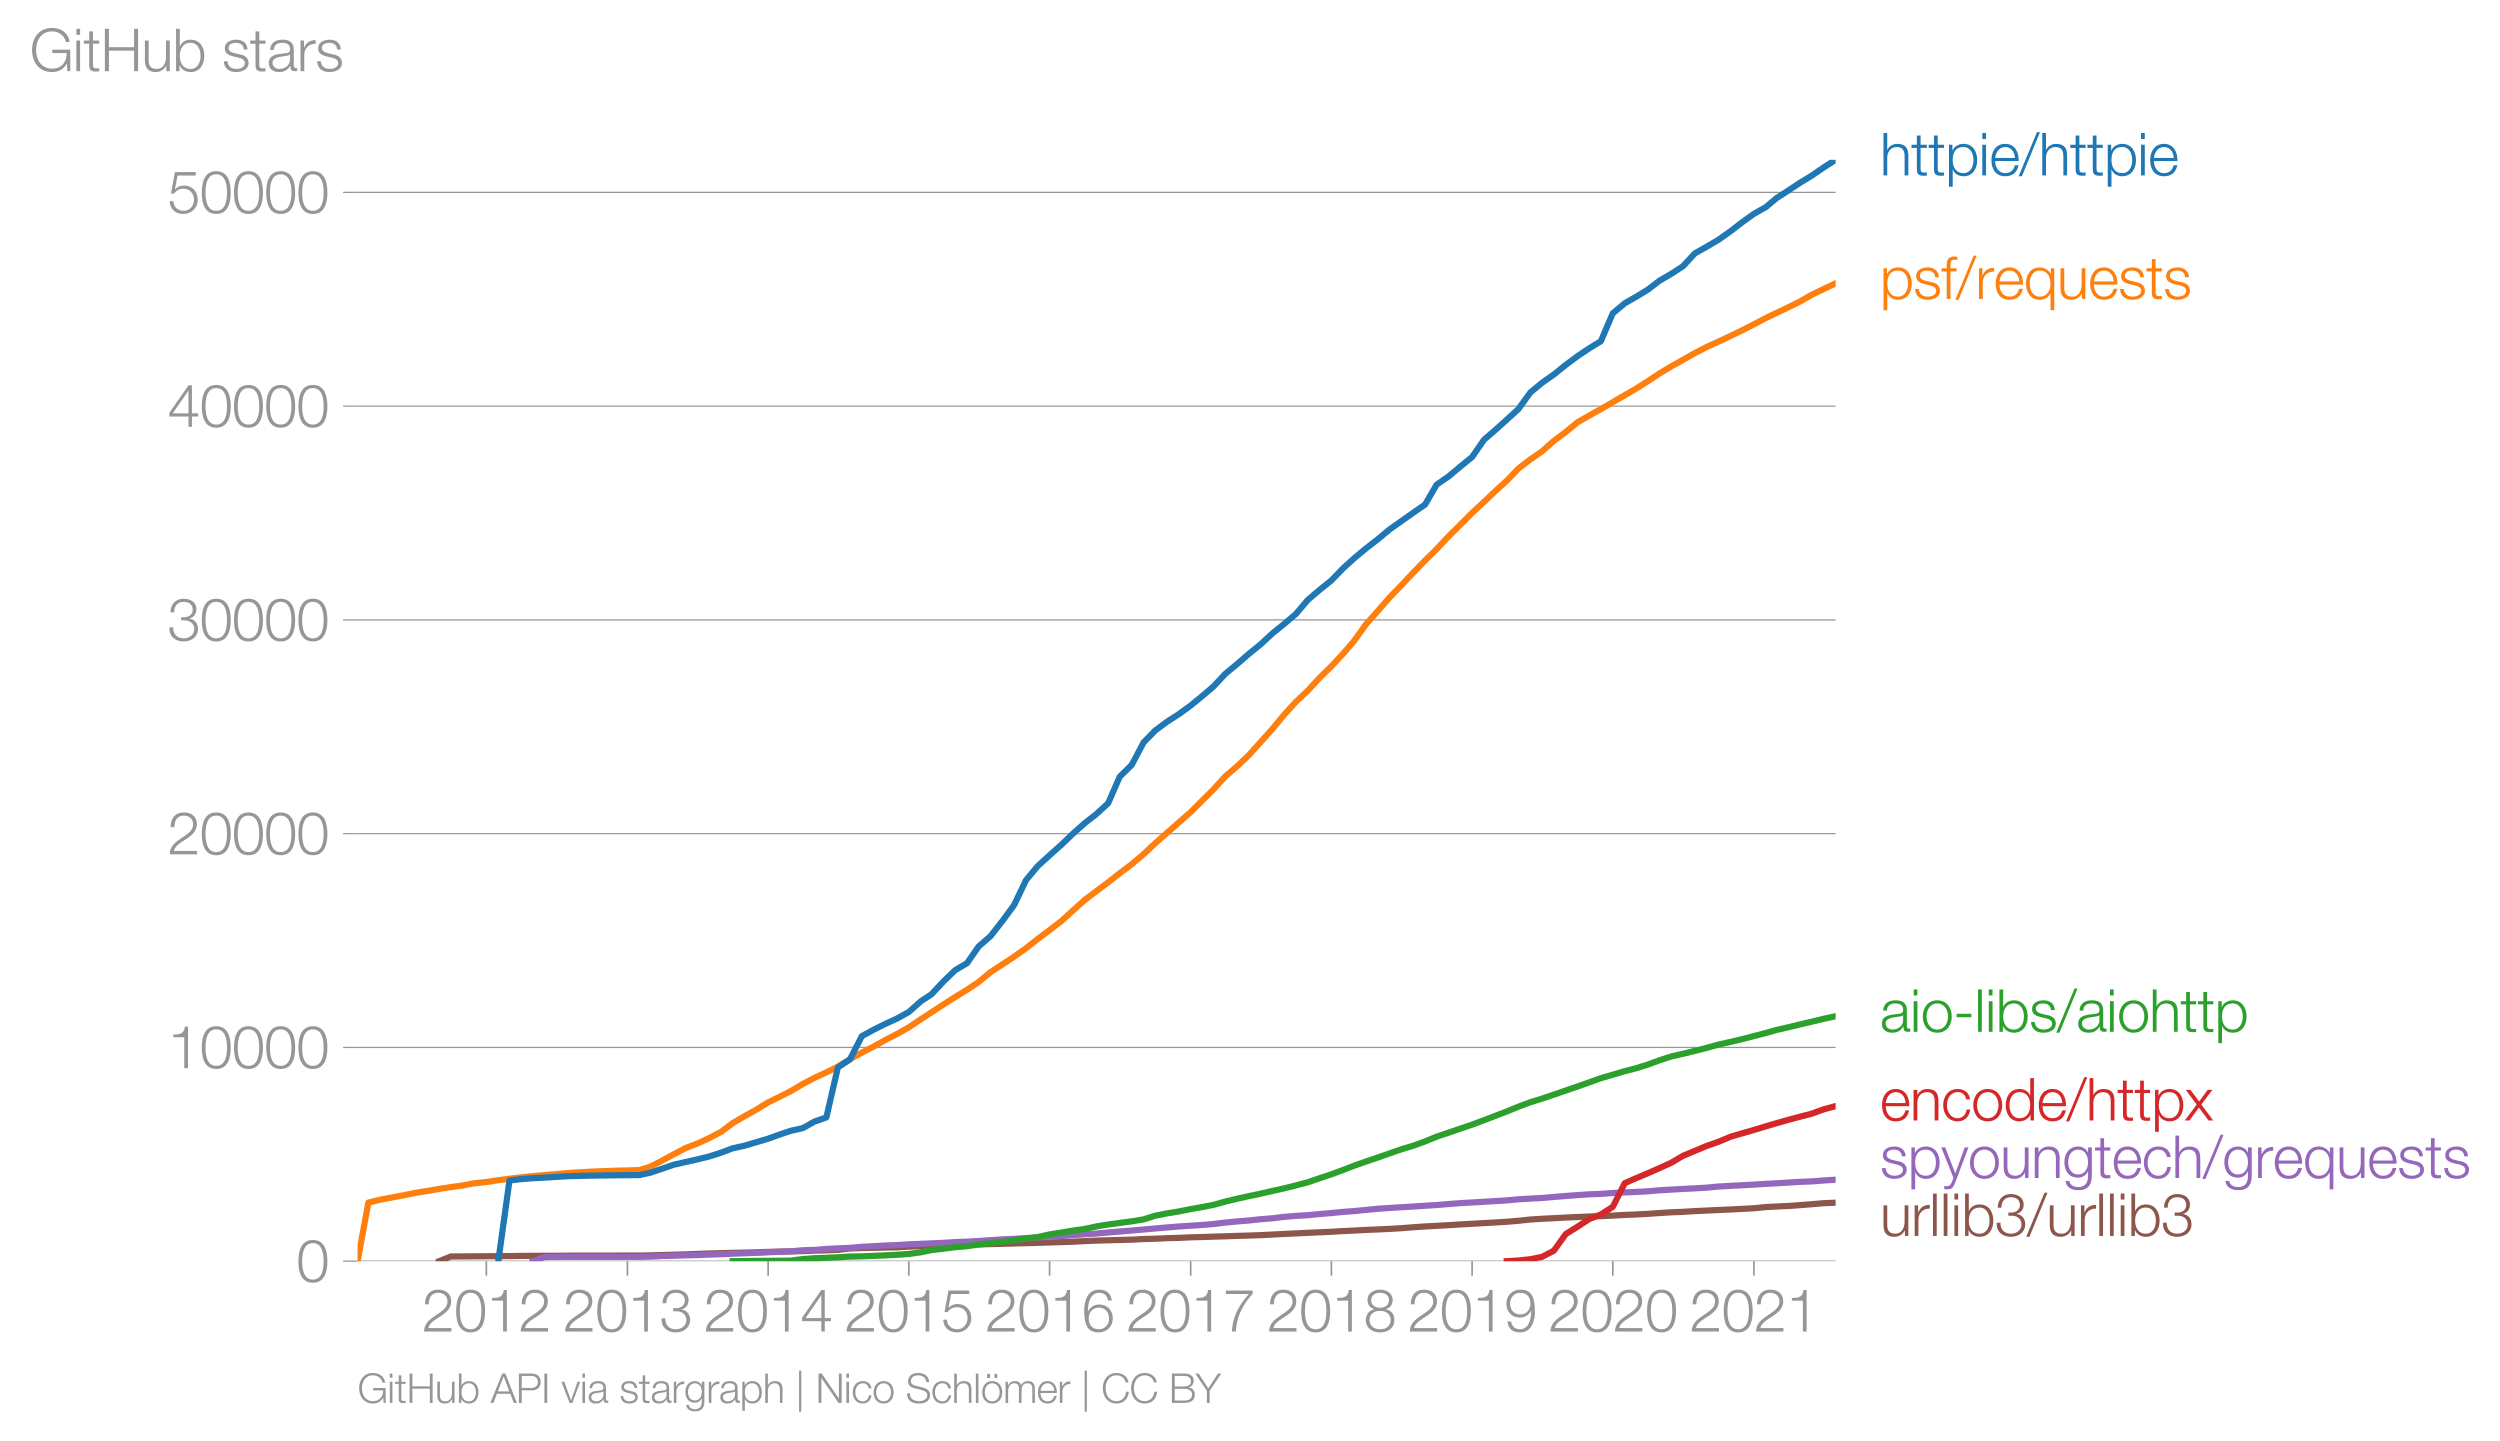 <svg height="464.326" viewBox="0 0 604.033 348.244" width="805.377" xmlns="http://www.w3.org/2000/svg" xmlns:xlink="http://www.w3.org/1999/xlink"><defs><style>*{stroke-linecap:butt;stroke-linejoin:round}</style></defs><g id="figure_1"><path d="M0 348.244h604.033V0H0z" style="fill:none" id="patch_1"/><g id="axes_1"><path d="M86.396 304.717h357.12V38.605H86.396z" style="fill:none" id="patch_2"/><g id="matplotlib.axis_1"><g id="xtick_1"><g id="line2d_1"><defs><path d="M0 0v3.5" id="m84d9444788" style="stroke:#969696;stroke-width:.4"/></defs><use style="fill:#969696;stroke:#969696;stroke-width:.4" x="117.507" xlink:href="#m84d9444788" y="304.717"/></g><g style="fill:#969696" transform="matrix(.14 0 0 -.14 101.94 321.714)" id="text_1"><defs><path d="M3181 371H691c109 602 909 999 1344 1293 583 378 1127 845 1127 1594 0 832-608 1260-1389 1260-973 0-1453-665-1434-1587h403c-12 659 276 1248 1012 1248 544 0 1004-333 1004-915 0-358-128-595-371-845C1626 1658 262 1331 230 0h2951v371z" id="HelveticaNeue-Light-32" transform="scale(.016)"/><path d="M1779 4179c1024 0 1159-1190 1159-1965 0-780-135-1971-1159-1971S621 1434 621 2214c0 775 134 1965 1158 1965zm0 339C474 4518 218 3258 218 2208 218 1165 474-96 1779-96c1306 0 1562 1261 1562 2310 0 1044-256 2304-1562 2304z" id="HelveticaNeue-Light-30" transform="scale(.016)"/><path d="M621 3328h1184V0h403v4480h-326c-122-826-557-838-1261-864v-288z" id="HelveticaNeue-Light-31" transform="scale(.016)"/></defs><use xlink:href="#HelveticaNeue-Light-32"/><use x="55.6" xlink:href="#HelveticaNeue-Light-30"/><use x="111.2" xlink:href="#HelveticaNeue-Light-31"/><use x="166.8" xlink:href="#HelveticaNeue-Light-32"/></g></g><g id="xtick_2"><use style="fill:#969696;stroke:#969696;stroke-width:.4" x="151.598" xlink:href="#m84d9444788" y="304.717" id="line2d_2"/><g style="fill:#969696" transform="matrix(.14 0 0 -.14 136.032 321.714)" id="text_2"><defs><path d="M211 1427C147 467 813-96 1741-96c825 0 1542 486 1542 1363 0 589-339 1011-921 1107v13c480 115 755 506 755 992 0 794-685 1139-1389 1139-870 0-1408-627-1414-1472h403c-13 666 345 1133 1017 1133 538 0 980-256 980-845 0-563-493-819-909-812h-339v-340h339c595 0 1075-313 1075-947 0-640-557-992-1146-992-723 0-1145 474-1120 1184H211z" id="HelveticaNeue-Light-33" transform="scale(.016)"/></defs><use xlink:href="#HelveticaNeue-Light-32"/><use x="55.6" xlink:href="#HelveticaNeue-Light-30"/><use x="111.2" xlink:href="#HelveticaNeue-Light-31"/><use x="166.8" xlink:href="#HelveticaNeue-Light-33"/></g></g><g id="xtick_3"><use style="fill:#969696;stroke:#969696;stroke-width:.4" x="185.596" xlink:href="#m84d9444788" y="304.717" id="line2d_3"/><g style="fill:#969696" transform="matrix(.14 0 0 -.14 170.03 321.714)" id="text_3"><defs><path d="M192 1114h2067V0h371v1114h672v339h-672v3027h-364L192 1504v-390zm365 339 1689 2438h13V1453H557z" id="HelveticaNeue-Light-34" transform="scale(.016)"/></defs><use xlink:href="#HelveticaNeue-Light-32"/><use x="55.6" xlink:href="#HelveticaNeue-Light-30"/><use x="111.2" xlink:href="#HelveticaNeue-Light-31"/><use x="166.8" xlink:href="#HelveticaNeue-Light-34"/></g></g><g id="xtick_4"><use style="fill:#969696;stroke:#969696;stroke-width:.4" x="219.594" xlink:href="#m84d9444788" y="304.717" id="line2d_4"/><g style="fill:#969696" transform="matrix(.14 0 0 -.14 204.028 321.714)" id="text_4"><defs><path d="M230 1280C250 429 870-96 1702-96c858 0 1556 640 1556 1517 0 902-583 1549-1504 1549-346 0-724-154-948-416l-12 12 288 1485h1958v371H800L365 2099h345c218 339 602 531 999 531 665 0 1145-505 1145-1164 0-653-428-1223-1120-1223-614 0-1081 416-1100 1037H230z" id="HelveticaNeue-Light-35" transform="scale(.016)"/></defs><use xlink:href="#HelveticaNeue-Light-32"/><use x="55.6" xlink:href="#HelveticaNeue-Light-30"/><use x="111.2" xlink:href="#HelveticaNeue-Light-31"/><use x="166.8" xlink:href="#HelveticaNeue-Light-35"/></g></g><g id="xtick_5"><use style="fill:#969696;stroke:#969696;stroke-width:.4" x="253.592" xlink:href="#m84d9444788" y="304.717" id="line2d_5"/><g style="fill:#969696" transform="matrix(.14 0 0 -.14 238.026 321.714)" id="text_5"><defs><path d="M1856 2579c685 0 1082-531 1082-1184 0-621-436-1152-1076-1152-780 0-1120 519-1120 1152 0 659 410 1184 1114 1184zm1376 768c-96 781-589 1171-1376 1171-1466 0-1600-1702-1600-2233C256 538 736-96 1824-96c883 0 1517 646 1517 1517 0 877-583 1497-1479 1497-505 0-979-300-1190-742h-13c0 813 192 2003 1235 2003 519 0 864-339 935-832h403z" id="HelveticaNeue-Light-36" transform="scale(.016)"/></defs><use xlink:href="#HelveticaNeue-Light-32"/><use x="55.6" xlink:href="#HelveticaNeue-Light-30"/><use x="111.2" xlink:href="#HelveticaNeue-Light-31"/><use x="166.8" xlink:href="#HelveticaNeue-Light-36"/></g></g><g id="xtick_6"><use style="fill:#969696;stroke:#969696;stroke-width:.4" x="287.684" xlink:href="#m84d9444788" y="304.717" id="line2d_6"/><g style="fill:#969696" transform="matrix(.14 0 0 -.14 272.118 321.714)" id="text_6"><defs><path d="M326 4051h2477C1562 2637 1069 1517 960 0h435c103 2086 1255 3469 1811 4051v371H326v-371z" id="HelveticaNeue-Light-37" transform="scale(.016)"/></defs><use xlink:href="#HelveticaNeue-Light-32"/><use x="55.6" xlink:href="#HelveticaNeue-Light-30"/><use x="111.2" xlink:href="#HelveticaNeue-Light-31"/><use x="166.8" xlink:href="#HelveticaNeue-Light-37"/></g></g><g id="xtick_7"><use style="fill:#969696;stroke:#969696;stroke-width:.4" x="321.682" xlink:href="#m84d9444788" y="304.717" id="line2d_7"/><g style="fill:#969696" transform="matrix(.14 0 0 -.14 306.116 321.714)" id="text_7"><defs><path d="M1779 243c-627 0-1139 339-1139 1011 0 660 525 986 1139 973 602 13 1139-326 1139-973 0-684-512-1011-1139-1011zm1357 3155c0 768-698 1120-1363 1120-659 0-1357-352-1357-1120 0-492 262-844 730-985v-13c-551-102-896-563-909-1146C237 352 941-96 1779-96c839 0 1543 448 1543 1350 0 602-340 1031-916 1146v13c455 134 730 499 730 985zm-1357-832c-473-12-960 231-960 832 0 512 467 781 960 781 538 0 954-269 954-781 0-576-461-844-954-832z" id="HelveticaNeue-Light-38" transform="scale(.016)"/></defs><use xlink:href="#HelveticaNeue-Light-32"/><use x="55.6" xlink:href="#HelveticaNeue-Light-30"/><use x="111.2" xlink:href="#HelveticaNeue-Light-31"/><use x="166.8" xlink:href="#HelveticaNeue-Light-38"/></g></g><g id="xtick_8"><use style="fill:#969696;stroke:#969696;stroke-width:.4" x="355.68" xlink:href="#m84d9444788" y="304.717" id="line2d_8"/><g style="fill:#969696" transform="matrix(.14 0 0 -.14 340.114 321.714)" id="text_8"><defs><path d="M1702 1843c-684 0-1081 531-1081 1184 0 621 435 1152 1075 1152 781 0 1120-518 1120-1152 0-659-410-1184-1114-1184zM326 1075C422 294 915-96 1702-96c1466 0 1600 1702 1600 2234 0 1747-480 2380-1568 2380-883 0-1516-646-1516-1516 0-877 582-1498 1478-1498 506 0 979 301 1190 742h13c0-812-192-2003-1235-2003-518 0-864 339-934 832H326z" id="HelveticaNeue-Light-39" transform="scale(.016)"/></defs><use xlink:href="#HelveticaNeue-Light-32"/><use x="55.6" xlink:href="#HelveticaNeue-Light-30"/><use x="111.2" xlink:href="#HelveticaNeue-Light-31"/><use x="166.8" xlink:href="#HelveticaNeue-Light-39"/></g></g><g id="xtick_9"><use style="fill:#969696;stroke:#969696;stroke-width:.4" x="389.678" xlink:href="#m84d9444788" y="304.717" id="line2d_9"/><g style="fill:#969696" transform="matrix(.14 0 0 -.14 374.112 321.714)" id="text_9"><use xlink:href="#HelveticaNeue-Light-32"/><use x="55.6" xlink:href="#HelveticaNeue-Light-30"/><use x="111.2" xlink:href="#HelveticaNeue-Light-32"/><use x="166.8" xlink:href="#HelveticaNeue-Light-30"/></g></g><g id="xtick_10"><use style="fill:#969696;stroke:#969696;stroke-width:.4" x="423.769" xlink:href="#m84d9444788" y="304.717" id="line2d_10"/><g style="fill:#969696" transform="matrix(.14 0 0 -.14 408.203 321.714)" id="text_10"><use xlink:href="#HelveticaNeue-Light-32"/><use x="55.6" xlink:href="#HelveticaNeue-Light-30"/><use x="111.2" xlink:href="#HelveticaNeue-Light-32"/><use x="166.8" xlink:href="#HelveticaNeue-Light-31"/></g></g></g><g id="matplotlib.axis_2"><g id="ytick_1"><path clip-path="url(#p7dfec98024)" d="M86.396 304.717h357.12" style="fill:none;stroke:#969696;stroke-linecap:square;stroke-width:.3" id="line2d_11"/><g id="line2d_12"><defs><path d="M0 0h-3.5" id="m7835e8888e" style="stroke:#969696;stroke-width:.3"/></defs><use style="fill:#969696;stroke:#969696;stroke-width:.3" x="86.396" xlink:href="#m7835e8888e" y="304.717"/></g><use xlink:href="#HelveticaNeue-Light-30" style="fill:#969696" transform="matrix(.14 0 0 -.14 71.613 309.715)" id="text_11"/></g><g id="ytick_2"><path clip-path="url(#p7dfec98024)" d="M86.396 253.07h357.12" style="fill:none;stroke:#969696;stroke-linecap:square;stroke-width:.3" id="line2d_13"/><use style="fill:#969696;stroke:#969696;stroke-width:.3" x="86.396" xlink:href="#m7835e8888e" y="253.07" id="line2d_14"/><g style="fill:#969696" transform="matrix(.14 0 0 -.14 40.48 258.068)" id="text_12"><use xlink:href="#HelveticaNeue-Light-31"/><use x="55.6" xlink:href="#HelveticaNeue-Light-30"/><use x="111.2" xlink:href="#HelveticaNeue-Light-30"/><use x="166.8" xlink:href="#HelveticaNeue-Light-30"/><use x="222.4" xlink:href="#HelveticaNeue-Light-30"/></g></g><g id="ytick_3"><path clip-path="url(#p7dfec98024)" d="M86.396 201.423h357.12" style="fill:none;stroke:#969696;stroke-linecap:square;stroke-width:.3" id="line2d_15"/><use style="fill:#969696;stroke:#969696;stroke-width:.3" x="86.396" xlink:href="#m7835e8888e" y="201.423" id="line2d_16"/><g style="fill:#969696" transform="matrix(.14 0 0 -.14 40.48 206.421)" id="text_13"><use xlink:href="#HelveticaNeue-Light-32"/><use x="55.6" xlink:href="#HelveticaNeue-Light-30"/><use x="111.2" xlink:href="#HelveticaNeue-Light-30"/><use x="166.8" xlink:href="#HelveticaNeue-Light-30"/><use x="222.4" xlink:href="#HelveticaNeue-Light-30"/></g></g><g id="ytick_4"><path clip-path="url(#p7dfec98024)" d="M86.396 149.776h357.12" style="fill:none;stroke:#969696;stroke-linecap:square;stroke-width:.3" id="line2d_17"/><use style="fill:#969696;stroke:#969696;stroke-width:.3" x="86.396" xlink:href="#m7835e8888e" y="149.776" id="line2d_18"/><g style="fill:#969696" transform="matrix(.14 0 0 -.14 40.48 154.774)" id="text_14"><use xlink:href="#HelveticaNeue-Light-33"/><use x="55.6" xlink:href="#HelveticaNeue-Light-30"/><use x="111.2" xlink:href="#HelveticaNeue-Light-30"/><use x="166.8" xlink:href="#HelveticaNeue-Light-30"/><use x="222.4" xlink:href="#HelveticaNeue-Light-30"/></g></g><g id="ytick_5"><path clip-path="url(#p7dfec98024)" d="M86.396 98.128h357.12" style="fill:none;stroke:#969696;stroke-linecap:square;stroke-width:.3" id="line2d_19"/><use style="fill:#969696;stroke:#969696;stroke-width:.3" x="86.396" xlink:href="#m7835e8888e" y="98.128" id="line2d_20"/><g style="fill:#969696" transform="matrix(.14 0 0 -.14 40.48 103.127)" id="text_15"><use xlink:href="#HelveticaNeue-Light-34"/><use x="55.6" xlink:href="#HelveticaNeue-Light-30"/><use x="111.2" xlink:href="#HelveticaNeue-Light-30"/><use x="166.8" xlink:href="#HelveticaNeue-Light-30"/><use x="222.4" xlink:href="#HelveticaNeue-Light-30"/></g></g><g id="ytick_6"><path clip-path="url(#p7dfec98024)" d="M86.396 46.481h357.12" style="fill:none;stroke:#969696;stroke-linecap:square;stroke-width:.3" id="line2d_21"/><use style="fill:#969696;stroke:#969696;stroke-width:.3" x="86.396" xlink:href="#m7835e8888e" y="46.481" id="line2d_22"/><g style="fill:#969696" transform="matrix(.14 0 0 -.14 40.48 51.48)" id="text_16"><use xlink:href="#HelveticaNeue-Light-35"/><use x="55.6" xlink:href="#HelveticaNeue-Light-30"/><use x="111.2" xlink:href="#HelveticaNeue-Light-30"/><use x="166.8" xlink:href="#HelveticaNeue-Light-30"/><use x="222.4" xlink:href="#HelveticaNeue-Light-30"/></g></g><g style="fill:#969696" transform="matrix(.14 0 0 -.14 7.2 17.197)" id="text_17"><defs><path d="M4365 2323H2426v-371h1555c19-966-570-1677-1581-1677-1210 0-1722 1011-1722 2010 0 998 512 2009 1722 2009 870 0 1414-620 1472-1145h435c-166 998-947 1517-1907 1517-1440 0-2157-1133-2157-2381S960-96 2400-96c659 0 1274 275 1581 928h13l57-832h314v2323z" id="HelveticaNeue-Light-47" transform="scale(.016)"/><path d="M390 0h404v3302H390V0zm0 3923h404v647H390v-647z" id="HelveticaNeue-Light-69" transform="scale(.016)"/><path d="M1024 4294H621v-992H45v-339h576V704c-7-563 179-742 717-742 121 0 236 12 358 12v346c-115-13-230-19-346-19-288 19-326 173-326 435v2227h672v339h-672v992z" id="HelveticaNeue-Light-74" transform="scale(.016)"/><path d="M461 0h435v2214h2714V0h435v4570h-435V2586H896v1984H461V0z" id="HelveticaNeue-Light-48" transform="scale(.016)"/><path d="M3059 3302h-403V1568c0-672-301-1325-992-1325-640 0-864 314-883 909v2150H378V1158C378 390 704-96 1536-96c493 0 928 250 1139 691h13V0h371v3302z" id="HelveticaNeue-Light-75" transform="scale(.016)"/><path d="M3027 1651c0-685-313-1408-1081-1408-858 0-1159 723-1159 1408s301 1408 1159 1408c768 0 1081-723 1081-1408zM384 0h371v627h13C954 179 1414-96 1946-96c1004 0 1484 813 1484 1747 0 935-480 1747-1484 1747-493 0-973-249-1146-723h-13v1895H384V0z" id="HelveticaNeue-Light-62" transform="scale(.016)"/><path d="M2765 2336c-26 717-551 1062-1210 1062-582 0-1241-256-1241-928 0-563 396-742 921-883l519-115c364-90 723-218 723-602 0-460-525-627-903-627-537 0-940 282-972 826H198C262 262 787-96 1555-96c615 0 1325 275 1325 992 0 576-480 845-941 915l-537 122c-276 70-685 198-685 557 0 428 422 569 781 569 460 0 844-224 864-723h403z" id="HelveticaNeue-Light-73" transform="scale(.016)"/><path d="M2496 1280c6-646-538-1037-1152-1037-378 0-736 250-736 653 0 646 851 640 1536 762 109 19 288 51 339 147h13v-525zM749 2291c13 538 384 768 883 768 474 0 864-134 864-678 0-365-186-410-518-448-871-103-1773-135-1773-1063 0-665 499-966 1107-966 634 0 922 243 1203 672h13c0-346 64-576 474-576 108 0 172 6 262 26v339c-32-13-83-26-128-26-160 0-237 90-237 243v1754c0 883-633 1062-1216 1062-755 0-1299-332-1337-1107h403z" id="HelveticaNeue-Light-61" transform="scale(.016)"/><path d="M384 0h403v1760c0 685 499 1222 1229 1184v403c-595 26-1043-288-1248-819h-13v774H384V0z" id="HelveticaNeue-Light-72" transform="scale(.016)"/></defs><use xlink:href="#HelveticaNeue-Light-47"/><use x="74.1" xlink:href="#HelveticaNeue-Light-69"/><use x="92.6" xlink:href="#HelveticaNeue-Light-74"/><use x="122.2" xlink:href="#HelveticaNeue-Light-48"/><use x="192.6" xlink:href="#HelveticaNeue-Light-75"/><use x="246.3" xlink:href="#HelveticaNeue-Light-62"/><use x="303.7" xlink:href="#HelveticaNeue-Light-20"/><use x="331.5" xlink:href="#HelveticaNeue-Light-73"/><use x="379.6" xlink:href="#HelveticaNeue-Light-74"/><use x="409.2" xlink:href="#HelveticaNeue-Light-61"/><use x="461.1" xlink:href="#HelveticaNeue-Light-72"/><use x="492.6" xlink:href="#HelveticaNeue-Light-73"/></g></g><path clip-path="url(#p7dfec98024)" d="m106.143 304.717 2.794-1.136 2.888-.01 2.794-.026 2.888-.016 2.887-.02 2.702-.021 2.887-.042 2.794-.02 2.888-.01h2.794l2.888-.026 2.887-.005 2.795-.01h5.682l2.887-.006h2.888l2.608-.046 2.887-.078 2.795-.083 2.887-.087 2.794-.109 2.888-.098 2.887-.083 2.795-.077 2.887-.062 2.795-.062 2.887-.108 2.888-.073 2.608-.036 2.887-.088 2.795-.103 2.887-.088 2.795-.093 2.887-.351 2.888-.103 2.794-.057 2.887-.067 2.795-.042 2.887-.175 2.888-.103 2.608-.093 2.887-.099 2.795-.062 2.887-.103 2.795-.072 2.887-.078 2.888-.067 2.794-.082 2.888-.073 2.794-.082 2.887-.088 2.888-.093 2.701-.083 2.888-.155 2.794-.113 2.888-.083 2.794-.077 2.887-.073 2.888-.155 2.794-.072 2.888-.134 2.794-.073 2.888-.134 2.887-.072 2.608-.088 2.888-.083 2.794-.103 2.888-.077 2.794-.098 2.888-.145 2.887-.15 2.794-.129 2.888-.14 2.794-.123 2.888-.13 2.887-.175 2.608-.114 2.888-.16 2.794-.108 2.888-.14 2.794-.165 2.888-.227 2.887-.196 2.795-.145 2.887-.165 2.794-.176 2.888-.16 2.888-.17 2.608-.135 2.887-.186 2.794-.227 2.888-.31 2.794-.18 2.888-.14 2.887-.16 2.795-.119 2.887-.13 2.795-.087 2.887-.134 2.888-.16 2.7-.104 2.888-.155 2.795-.2 2.887-.177 2.795-.108 2.887-.18 2.888-.13 2.794-.14 2.888-.123 2.794-.145 2.887-.144 2.888-.295 2.608-.134 2.887-.13 2.795-.2 2.887-.228 2.795-.243 2.887-.118" style="fill:none;stroke:#8c564b;stroke-linecap:square;stroke-width:1.5" id="line2d_23"/><path clip-path="url(#p7dfec98024)" d="m128.777 304.717 2.888-1.017 2.794-.016 2.888-.015H154.486l2.608-.052 2.887-.15 2.795-.062 2.887-.093 2.794-.067 2.888-.108 2.887-.114 2.795-.119 2.887-.103 2.795-.114 2.887-.119 2.888-.129 2.608-.103 2.887-.263 2.795-.073 2.887-.237 2.795-.14 2.887-.124 2.888-.258 2.794-.14 2.887-.17 2.795-.098 2.887-.186 2.888-.119 2.608-.113 2.887-.13 2.795-.185 2.887-.109 2.795-.144 2.887-.197 2.888-.201 2.794-.124 2.888-.191 2.794-.15 2.887-.186 2.888-.155 2.701-.201 2.888-.243 2.794-.16 2.888-.253 2.794-.238 2.887-.242 2.888-.243 2.794-.258 2.888-.243 2.794-.232 2.888-.186 2.887-.192 2.608-.211 2.888-.351 2.794-.274 2.888-.233 2.794-.3 2.888-.232 2.887-.346 2.794-.242 2.888-.16 2.794-.274 2.888-.238 2.887-.289 2.608-.191 2.888-.284 2.794-.274 2.888-.196 2.794-.176 2.888-.17 2.887-.191 2.795-.176 2.887-.237 2.794-.212 2.888-.165 2.888-.166 2.608-.16 2.887-.175 2.794-.264 2.888-.17 2.794-.145 2.888-.253 2.887-.238 2.795-.206 2.887-.202 2.795-.098 2.887-.211 2.888-.145 2.7-.114 2.888-.15 2.795-.247 2.887-.166 2.795-.165 2.887-.14 2.888-.17 2.794-.268 2.888-.16 2.794-.145 2.887-.155 2.888-.18 2.608-.14 2.887-.181 2.795-.165 2.887-.114 2.795-.217 2.887-.19" style="fill:none;stroke:#9467bd;stroke-linecap:square;stroke-width:1.5" id="line2d_24"/><path clip-path="url(#p7dfec98024)" d="m364.063 304.717 2.794-.16 2.888-.315 2.794-.553 2.888-1.492 2.887-4.04 2.795-1.74 2.887-1.895 2.795-1.085 2.887-1.864 2.888-5.702 2.7-1.188 2.888-1.219 2.795-1.229 2.887-1.312 2.795-1.663 2.887-1.193 2.888-1.214 2.794-.976 2.888-1.208 2.794-.827 2.887-.826 2.888-.878 2.608-.775 2.887-.816 2.795-.738 2.887-.76 2.795-1.017 2.887-.785" style="fill:none;stroke:#d62728;stroke-linecap:square;stroke-width:1.5" id="line2d_25"/><g style="fill:#1f77b4" transform="matrix(.14 0 0 -.14 454.23 42.372)" id="text_18"><defs><path d="M378 0h403v1926c13 647 397 1133 1037 1133 652 0 838-429 838-998V0h403v2125c0 787-281 1273-1209 1273-468 0-909-268-1056-665h-13v1837H378V0z" id="HelveticaNeue-Light-68" transform="scale(.016)"/><path d="M3027 1651c0-685-313-1408-1081-1408-858 0-1159 723-1159 1408 0 749 269 1408 1159 1408 768 0 1081-723 1081-1408zM384-1222h403V627h13C973 154 1453-96 1946-96c1004 0 1484 813 1484 1747 0 935-480 1747-1484 1747-532 0-992-275-1178-723h-13v627H384v-4524z" id="HelveticaNeue-Light-70" transform="scale(.016)"/><path d="M3162 1542c32 928-391 1856-1453 1856-1050 0-1491-876-1491-1747C218 710 659-96 1709-96c832 0 1267 435 1440 1184h-403c-128-499-448-845-1037-845-775 0-1082 711-1088 1299h2541zM621 1882c64 601 429 1177 1088 1177 653 0 1030-569 1049-1177H621z" id="HelveticaNeue-Light-65" transform="scale(.016)"/><path d="m262-96 1952 4762h-326L-83-96h345z" id="HelveticaNeue-Light-2f" transform="scale(.016)"/></defs><use xlink:href="#HelveticaNeue-Light-68"/><use x="53.7" xlink:href="#HelveticaNeue-Light-74"/><use x="83.3" xlink:href="#HelveticaNeue-Light-74"/><use x="112.9" xlink:href="#HelveticaNeue-Light-70"/><use x="170.3" xlink:href="#HelveticaNeue-Light-69"/><use x="188.8" xlink:href="#HelveticaNeue-Light-65"/><use x="240.7" xlink:href="#HelveticaNeue-Light-2f"/><use x="274" xlink:href="#HelveticaNeue-Light-68"/><use x="327.7" xlink:href="#HelveticaNeue-Light-74"/><use x="357.3" xlink:href="#HelveticaNeue-Light-74"/><use x="386.9" xlink:href="#HelveticaNeue-Light-70"/><use x="444.3" xlink:href="#HelveticaNeue-Light-69"/><use x="462.8" xlink:href="#HelveticaNeue-Light-65"/></g><g style="fill:#ff7f0e" transform="matrix(.14 0 0 -.14 454.23 72.219)" id="text_19"><defs><path d="M1658 3302h-653v288c6 359-7 640 441 640 96 0 186-12 295-32v346c-128 19-224 26-339 26-647 0-807-397-800-967v-301H38v-339h564V0h403v2963h653v339z" id="HelveticaNeue-Light-66" transform="scale(.016)"/><path d="M646 1651c0 685 314 1408 1082 1408 858 0 1158-723 1158-1408S2586 243 1728 243C960 243 646 966 646 1651zm2644 1651h-372v-627h-12c-173 429-698 723-1178 723-1005 0-1485-812-1485-1747C243 717 723-96 1728-96c493 0 973 250 1146 723h12v-1849h404v4524z" id="HelveticaNeue-Light-71" transform="scale(.016)"/></defs><use xlink:href="#HelveticaNeue-Light-70"/><use x="57.4" xlink:href="#HelveticaNeue-Light-73"/><use x="105.5" xlink:href="#HelveticaNeue-Light-66"/><use x="131.4" xlink:href="#HelveticaNeue-Light-2f"/><use x="164.7" xlink:href="#HelveticaNeue-Light-72"/><use x="196.2" xlink:href="#HelveticaNeue-Light-65"/><use x="248.1" xlink:href="#HelveticaNeue-Light-71"/><use x="305.5" xlink:href="#HelveticaNeue-Light-75"/><use x="359.2" xlink:href="#HelveticaNeue-Light-65"/><use x="411.1" xlink:href="#HelveticaNeue-Light-73"/><use x="459.2" xlink:href="#HelveticaNeue-Light-74"/><use x="488.8" xlink:href="#HelveticaNeue-Light-73"/></g><g style="fill:#2ca02c" transform="matrix(.14 0 0 -.14 454.23 249.301)" id="text_20"><defs><path d="M1779 3398c-1011 0-1561-800-1561-1747S768-96 1779-96s1562 800 1562 1747-551 1747-1562 1747zm0-339c775 0 1159-704 1159-1408S2554 243 1779 243c-774 0-1158 704-1158 1408s384 1408 1158 1408z" id="HelveticaNeue-Light-6f" transform="scale(.016)"/><path d="M1984 1574v372H384v-372h1600z" id="HelveticaNeue-Light-2d" transform="scale(.016)"/><path d="M390 0h404v4570H390V0z" id="HelveticaNeue-Light-6c" transform="scale(.016)"/></defs><use xlink:href="#HelveticaNeue-Light-61"/><use x="51.9" xlink:href="#HelveticaNeue-Light-69"/><use x="70.4" xlink:href="#HelveticaNeue-Light-6f"/><use x="126" xlink:href="#HelveticaNeue-Light-2d"/><use x="163" xlink:href="#HelveticaNeue-Light-6c"/><use x="181.5" xlink:href="#HelveticaNeue-Light-69"/><use x="200" xlink:href="#HelveticaNeue-Light-62"/><use x="257.4" xlink:href="#HelveticaNeue-Light-73"/><use x="305.5" xlink:href="#HelveticaNeue-Light-2f"/><use x="338.8" xlink:href="#HelveticaNeue-Light-61"/><use x="390.7" xlink:href="#HelveticaNeue-Light-69"/><use x="409.2" xlink:href="#HelveticaNeue-Light-6f"/><use x="464.8" xlink:href="#HelveticaNeue-Light-68"/><use x="518.5" xlink:href="#HelveticaNeue-Light-74"/><use x="548.1" xlink:href="#HelveticaNeue-Light-74"/><use x="577.7" xlink:href="#HelveticaNeue-Light-70"/></g><g style="fill:#d62728" transform="matrix(.14 0 0 -.14 454.23 270.723)" id="text_21"><defs><path d="M378 0h403v1926c13 647 397 1133 1037 1133 652 0 838-429 838-998V0h403v2125c0 787-281 1273-1209 1273-468 0-909-268-1056-665h-13v569H378V0z" id="HelveticaNeue-Light-6e" transform="scale(.016)"/><path d="M3117 2266c-90 755-634 1132-1338 1132-1011 0-1561-800-1561-1747S768-96 1779-96c736 0 1255 486 1363 1280h-403c-51-550-461-941-960-941-774 0-1158 704-1158 1408s384 1408 1158 1408c525 0 826-301 935-793h403z" id="HelveticaNeue-Light-63" transform="scale(.016)"/><path d="M646 1651c0 685 314 1408 1082 1408 858 0 1158-723 1158-1408S2586 243 1728 243C960 243 646 966 646 1651zm2644 2919h-404V2675h-12c-173 474-653 723-1146 723-1005 0-1485-812-1485-1747C243 717 723-96 1728-96c480 0 1005 294 1178 723h12V0h372v4570z" id="HelveticaNeue-Light-64" transform="scale(.016)"/><path d="M6 0h500l1017 1389L2560 0h512L1786 1722l1190 1580h-506l-921-1254-941 1254H102l1184-1587L6 0z" id="HelveticaNeue-Light-78" transform="scale(.016)"/></defs><use xlink:href="#HelveticaNeue-Light-65"/><use x="51.9" xlink:href="#HelveticaNeue-Light-6e"/><use x="105.6" xlink:href="#HelveticaNeue-Light-63"/><use x="157.5" xlink:href="#HelveticaNeue-Light-6f"/><use x="213.1" xlink:href="#HelveticaNeue-Light-64"/><use x="270.5" xlink:href="#HelveticaNeue-Light-65"/><use x="322.4" xlink:href="#HelveticaNeue-Light-2f"/><use x="355.7" xlink:href="#HelveticaNeue-Light-68"/><use x="409.4" xlink:href="#HelveticaNeue-Light-74"/><use x="439" xlink:href="#HelveticaNeue-Light-74"/><use x="468.6" xlink:href="#HelveticaNeue-Light-70"/><use x="526" xlink:href="#HelveticaNeue-Light-78"/></g><g style="fill:#9467bd" transform="matrix(.14 0 0 -.14 454.23 284.618)" id="text_22"><defs><path d="m1331 13-141-378c-134-307-217-518-576-518-89 0-179 13-275 32v-339c64-26 147-26 307-32 506 0 640 160 871 716l1433 3808h-403L1530 486 442 3302H13L1331 13z" id="HelveticaNeue-Light-79" transform="scale(.016)"/><path d="M1709 378c-743 0-1088 646-1088 1312 0 684 320 1369 1088 1369 761 0 1062-723 1062-1369 0-672-365-1312-1062-1312zm1465 2924h-403v-569h-13c-160 365-569 665-1049 665-954 0-1491-755-1491-1664C218 794 653 38 1709 38c473 0 864 276 1049 679h13V269c0-807-320-1248-1062-1248-448 0-877 173-967 659H339c58-704 711-998 1370-998 1081 0 1459 601 1465 1587v3033z" id="HelveticaNeue-Light-67" transform="scale(.016)"/></defs><use xlink:href="#HelveticaNeue-Light-73"/><use x="48.1" xlink:href="#HelveticaNeue-Light-70"/><use x="105.5" xlink:href="#HelveticaNeue-Light-79"/><use x="151.8" xlink:href="#HelveticaNeue-Light-6f"/><use x="207.4" xlink:href="#HelveticaNeue-Light-75"/><use x="261.1" xlink:href="#HelveticaNeue-Light-6e"/><use x="314.8" xlink:href="#HelveticaNeue-Light-67"/><use x="370.4" xlink:href="#HelveticaNeue-Light-74"/><use x="400" xlink:href="#HelveticaNeue-Light-65"/><use x="451.9" xlink:href="#HelveticaNeue-Light-63"/><use x="503.8" xlink:href="#HelveticaNeue-Light-68"/><use x="557.5" xlink:href="#HelveticaNeue-Light-2f"/><use x="590.8" xlink:href="#HelveticaNeue-Light-67"/><use x="646.4" xlink:href="#HelveticaNeue-Light-72"/><use x="677.9" xlink:href="#HelveticaNeue-Light-65"/><use x="729.8" xlink:href="#HelveticaNeue-Light-71"/><use x="787.2" xlink:href="#HelveticaNeue-Light-75"/><use x="840.9" xlink:href="#HelveticaNeue-Light-65"/><use x="892.8" xlink:href="#HelveticaNeue-Light-73"/><use x="940.9" xlink:href="#HelveticaNeue-Light-74"/><use x="970.5" xlink:href="#HelveticaNeue-Light-73"/></g><g style="fill:#8c564b" transform="matrix(.14 0 0 -.14 454.23 298.618)" id="text_23"><use xlink:href="#HelveticaNeue-Light-75"/><use x="53.7" xlink:href="#HelveticaNeue-Light-72"/><use x="85.2" xlink:href="#HelveticaNeue-Light-6c"/><use x="103.7" xlink:href="#HelveticaNeue-Light-6c"/><use x="122.2" xlink:href="#HelveticaNeue-Light-69"/><use x="140.7" xlink:href="#HelveticaNeue-Light-62"/><use x="198.1" xlink:href="#HelveticaNeue-Light-33"/><use x="253.7" xlink:href="#HelveticaNeue-Light-2f"/><use x="287" xlink:href="#HelveticaNeue-Light-75"/><use x="340.7" xlink:href="#HelveticaNeue-Light-72"/><use x="372.2" xlink:href="#HelveticaNeue-Light-6c"/><use x="390.7" xlink:href="#HelveticaNeue-Light-6c"/><use x="409.2" xlink:href="#HelveticaNeue-Light-69"/><use x="427.7" xlink:href="#HelveticaNeue-Light-62"/><use x="485.1" xlink:href="#HelveticaNeue-Light-33"/></g><g style="fill:#969696" transform="matrix(.097 0 0 -.097 86.396 338.964)" id="text_24"><defs><path d="M-45 0h467l551 1421h2080L3610 0h467L2285 4570h-487L-45 0zm2067 4134 884-2342H1107l915 2342z" id="HelveticaNeue-Light-41" transform="scale(.016)"/><path d="M461 0h435v1958h1594c819 0 1356 480 1356 1306s-537 1306-1356 1306H461V0zm435 4198h1498c601 0 1017-307 1017-934s-416-934-1017-934H896v1868z" id="HelveticaNeue-Light-50" transform="scale(.016)"/><path d="M493 0h435v4570H493V0z" id="HelveticaNeue-Light-49" transform="scale(.016)"/><path d="M1286 0h429l1235 3302h-416L1510 403h-12L461 3302H13L1286 0z" id="HelveticaNeue-Light-76" transform="scale(.016)"/><path d="M544-1370h339v6400H544v-6400z" id="HelveticaNeue-Light-7c" transform="scale(.016)"/><path d="M454 0h436v3866h12L3565 0h486v4570h-435V704h-13L941 4570H454V0z" id="HelveticaNeue-Light-4e" transform="scale(.016)"/><path d="M230 1504C179 390 973-96 2054-96c1620 0 1748 992 1748 1306 0 748-538 1030-1184 1203l-1114 275c-371 90-691 269-691 698 0 678 550 908 1145 908 647 0 1223-352 1248-1049h436c6 934-788 1421-1690 1421-1286 0-1574-839-1574-1287 0-710 492-966 1030-1101l1018-249c422-103 940-307 940-826 0-665-729-928-1209-928-832 0-1511 288-1491 1229H230z" id="HelveticaNeue-Light-53" transform="scale(.016)"/><path d="M1779 3398c-1011 0-1561-800-1561-1747S768-96 1779-96s1562 800 1562 1747-551 1747-1562 1747zm0-339c775 0 1159-704 1159-1408S2554 243 1779 243c-774 0-1158 704-1158 1408s384 1408 1158 1408zm787 813v646h-435v-646h435zm-1132 0v646H998v-646h436z" id="HelveticaNeue-Light-f6" transform="scale(.016)"/><path d="M384 0h403v1843c7 691 288 1216 986 1216 512 0 697-371 691-819V0h403v1869c0 614 199 1190 896 1190 576 0 781-294 781-838V0h403v2240c0 781-371 1158-1094 1158-435 0-851-211-1050-646-121 435-512 646-947 646-525 0-870-256-1082-652h-19v556H384V0z" id="HelveticaNeue-Light-6d" transform="scale(.016)"/><path d="M4237 3187c-115 960-973 1479-1837 1479-1440 0-2157-1133-2157-2381S960-96 2400-96c1069 0 1779 717 1901 1837h-435c-84-813-621-1466-1466-1466-1210 0-1722 1011-1722 2010 0 998 512 2009 1722 2009 666 0 1248-403 1402-1107h435z" id="HelveticaNeue-Light-43" transform="scale(.016)"/><path d="M896 2195h1498c761 0 1203-301 1203-883 0-730-557-947-1203-941H896v1824zM461 0h1933c1484 0 1638 864 1638 1299 0 595-378 1037-966 1114v13c473 102 793 544 793 1024 0 851-697 1120-1465 1120H461V0zm435 4198h1498c678 0 1030-288 1030-857 0-429-333-775-1030-775H896v1632z" id="HelveticaNeue-Light-42" transform="scale(.016)"/><path d="M1734 0h436v1882l1804 2688h-518L1958 2253 454 4570H-64l1798-2688V0z" id="HelveticaNeue-Light-59" transform="scale(.016)"/></defs><use xlink:href="#HelveticaNeue-Light-47"/><use x="74.1" xlink:href="#HelveticaNeue-Light-69"/><use x="92.6" xlink:href="#HelveticaNeue-Light-74"/><use x="122.2" xlink:href="#HelveticaNeue-Light-48"/><use x="192.6" xlink:href="#HelveticaNeue-Light-75"/><use x="246.3" xlink:href="#HelveticaNeue-Light-62"/><use x="303.7" xlink:href="#HelveticaNeue-Light-20"/><use x="331.5" xlink:href="#HelveticaNeue-Light-41"/><use x="394.5" xlink:href="#HelveticaNeue-Light-50"/><use x="457.5" xlink:href="#HelveticaNeue-Light-49"/><use x="479.7" xlink:href="#HelveticaNeue-Light-20"/><use x="507.5" xlink:href="#HelveticaNeue-Light-76"/><use x="553.8" xlink:href="#HelveticaNeue-Light-69"/><use x="572.3" xlink:href="#HelveticaNeue-Light-61"/><use x="624.2" xlink:href="#HelveticaNeue-Light-20"/><use x="652" xlink:href="#HelveticaNeue-Light-73"/><use x="700.1" xlink:href="#HelveticaNeue-Light-74"/><use x="729.7" xlink:href="#HelveticaNeue-Light-61"/><use x="781.6" xlink:href="#HelveticaNeue-Light-72"/><use x="813.1" xlink:href="#HelveticaNeue-Light-67"/><use x="868.7" xlink:href="#HelveticaNeue-Light-72"/><use x="900.2" xlink:href="#HelveticaNeue-Light-61"/><use x="952.1" xlink:href="#HelveticaNeue-Light-70"/><use x="1009.5" xlink:href="#HelveticaNeue-Light-68"/><use x="1063.2" xlink:href="#HelveticaNeue-Light-20"/><use x="1091" xlink:href="#HelveticaNeue-Light-7c"/><use x="1113.2" xlink:href="#HelveticaNeue-Light-20"/><use x="1141" xlink:href="#HelveticaNeue-Light-4e"/><use x="1211.4" xlink:href="#HelveticaNeue-Light-69"/><use x="1229.9" xlink:href="#HelveticaNeue-Light-63"/><use x="1281.8" xlink:href="#HelveticaNeue-Light-6f"/><use x="1337.4" xlink:href="#HelveticaNeue-Light-20"/><use x="1365.2" xlink:href="#HelveticaNeue-Light-53"/><use x="1428.2" xlink:href="#HelveticaNeue-Light-63"/><use x="1480.1" xlink:href="#HelveticaNeue-Light-68"/><use x="1533.8" xlink:href="#HelveticaNeue-Light-6c"/><use x="1552.3" xlink:href="#HelveticaNeue-Light-f6"/><use x="1607.9" xlink:href="#HelveticaNeue-Light-6d"/><use x="1691.2" xlink:href="#HelveticaNeue-Light-65"/><use x="1743.1" xlink:href="#HelveticaNeue-Light-72"/><use x="1774.6" xlink:href="#HelveticaNeue-Light-20"/><use x="1802.4" xlink:href="#HelveticaNeue-Light-7c"/><use x="1824.6" xlink:href="#HelveticaNeue-Light-20"/><use x="1852.4" xlink:href="#HelveticaNeue-Light-43"/><use x="1922.8" xlink:href="#HelveticaNeue-Light-43"/><use x="1993.2" xlink:href="#HelveticaNeue-Light-20"/><use x="2021" xlink:href="#HelveticaNeue-Light-42"/><use x="2087.7" xlink:href="#HelveticaNeue-Light-59"/></g><path clip-path="url(#p7dfec98024)" d="m177.027 304.717 2.887-.031 2.795-.031 2.887-.02 2.888-.026 2.608-.031 2.887-.377 2.795-.197 2.887-.098 2.795-.119 2.887-.186 2.888-.051 2.794-.114 2.887-.124 2.795-.14 2.887-.2 2.888-.404 2.608-.537 2.887-.33 2.795-.367 2.887-.227 2.795-.44 2.887-.283 2.888-.351 2.794-.341 2.888-.424 2.794-.377 2.887-.64 2.888-.455 2.701-.454 2.888-.408 2.794-.6 2.888-.49 2.794-.362 2.887-.392 2.888-.475 2.794-.883 2.888-.563 2.794-.46 2.888-.584 2.887-.5 2.608-.512 2.888-.8 2.794-.672 2.888-.64 2.794-.589 2.888-.666 2.887-.636 2.794-.697 2.888-.764 2.794-.956 2.888-.965 2.887-1.064 2.608-1.018 2.888-1.017 2.794-.94 2.888-1.012 2.794-.977 2.888-.872 2.887-1.044 2.795-1.146 2.887-.971 2.794-.95 2.888-.987 2.888-1.074 2.608-1.002 2.887-1.105 2.794-1.152 2.888-1.074 2.794-.863 2.888-.976 2.887-.997 2.795-.95 2.887-1.028 2.795-1.007 2.887-.837 2.888-.852 2.7-.692 2.888-.904 2.795-1.028 2.887-.94 2.795-.64 2.887-.708 2.888-.728 2.794-.79 2.888-.635 2.794-.661 2.887-.754 2.888-.75 2.608-.738 2.887-.661 2.795-.682 2.887-.666 2.795-.682 2.887-.62" style="fill:none;stroke:#2ca02c;stroke-linecap:square;stroke-width:1.5" id="line2d_26"/><path clip-path="url(#p7dfec98024)" d="m86.396 304.717 2.608-14.151 2.888-.708 2.794-.527 2.888-.547 2.794-.573 2.888-.455 2.887-.511 2.794-.429 2.888-.387 2.794-.537 2.888-.295 2.887-.434 2.702-.366 2.887-.336 2.794-.3 2.888-.253 2.794-.242 2.888-.248 2.887-.186 2.795-.155 2.887-.114 2.795-.098 2.887-.072 2.888-.083 2.608-.816 2.887-1.472 2.795-1.529 2.887-1.508 2.794-1.074 2.888-1.327 2.887-1.514 2.795-2.102 2.887-1.688 2.795-1.545 2.887-1.782 2.888-1.41 2.608-1.327 2.887-1.71 2.795-1.471 2.887-1.338 2.795-1.379 2.887-1.782 2.888-1.606 2.794-1.43 2.887-1.627 2.795-1.431 2.887-1.627 2.888-1.952 2.608-1.679 2.887-1.9 2.795-1.777 2.887-1.766 2.795-1.87 2.887-2.391 2.888-1.88 2.794-1.86 2.888-2.03 2.794-2.215 2.887-2.159 2.888-2.226 2.701-2.448 2.888-2.598 2.794-2.117 2.888-2.16 2.794-2.189 2.887-2.18 2.888-2.437 2.794-2.629 2.888-2.541 2.794-2.453 2.888-2.541 2.887-2.872 2.608-2.587 2.888-3.172 2.794-2.39 2.888-2.754 2.794-3.083 2.888-3.223 2.887-3.496 2.794-3.063L316 166.85l2.794-3.047 2.888-2.825 2.887-3.099 2.608-3.032 2.888-4.039 2.794-3.135 2.888-3.326 2.794-2.882 2.888-3.073 2.887-2.974 2.795-2.738 2.887-3.093 2.794-2.774 2.888-2.887 2.888-2.675 2.608-2.49 2.887-2.618 2.794-2.918 2.888-2.221 2.794-1.916 2.888-2.562 2.887-2.153 2.795-2.314 2.887-1.658 2.795-1.56 2.887-1.663 2.888-1.689 2.7-1.565 2.888-1.823 2.795-1.86 2.887-1.735 2.795-1.56 2.887-1.636 2.888-1.493 2.794-1.276 2.888-1.358 2.794-1.343 2.887-1.472 2.888-1.529 2.608-1.25 2.887-1.373 2.795-1.384 2.887-1.663 2.795-1.328 2.887-1.39" style="fill:none;stroke:#ff7f0e;stroke-linecap:square;stroke-width:1.5" id="line2d_27"/><path clip-path="url(#p7dfec98024)" d="m120.394 304.717 2.702-19.497 2.887-.336 2.794-.211 2.888-.15 2.794-.18 2.888-.16 2.887-.078 2.795-.057 2.887-.042 2.795-.036 2.887-.025 2.888-.031 2.608-.563 2.887-.971 2.795-.966 2.887-.65 2.794-.631 2.888-.708 2.887-.93 2.795-1.048 2.887-.635 2.795-.826 2.887-.858 2.888-1.043 2.608-.878 2.887-.64 2.795-1.57 2.887-1.018 2.795-12.096 2.887-1.9 2.888-5.625 2.794-1.534 2.887-1.435 2.795-1.286 2.887-1.596 2.888-2.577 2.608-1.72 2.887-3.1 2.795-2.685 2.887-1.714 2.795-4.029 2.887-2.505 2.888-3.698 2.794-3.806 2.888-6.022 2.794-3.357 2.887-2.64 2.888-2.571 2.701-2.604 2.888-2.577 2.794-2.184 2.888-2.65 2.794-6.404 2.887-2.83 2.888-5.465 2.794-2.856 2.888-2.153 2.794-1.793 2.888-2.096 2.887-2.371 2.608-2.22 2.888-3.08 2.794-2.313 2.888-2.505 2.794-2.257 2.888-2.675 2.887-2.345 2.794-2.355 2.888-3.409 2.794-2.375 2.888-2.33 2.887-2.975 2.608-2.365 2.888-2.407 2.794-2.159 2.888-2.406 2.794-1.984 2.888-2.03 2.887-1.998 2.795-4.803 2.887-1.994 2.794-2.34 2.888-2.35 2.888-4.183 2.608-2.241 2.887-2.603 2.794-2.541 2.888-4.008 2.794-2.324 2.888-2.03 2.887-2.33 2.795-2.08 2.887-1.927 2.795-1.715 2.887-6.74 2.888-2.422 2.7-1.55 2.888-1.75 2.795-2.144 2.887-1.694 2.795-1.818 2.887-3.114 2.888-1.627 2.794-1.642 2.888-2.046 2.794-2.148 2.887-2.081 2.888-1.627 2.608-2.19 2.887-1.86 2.795-1.848 2.887-1.762 2.795-1.92 2.887-1.855" style="fill:none;stroke:#1f77b4;stroke-linecap:square;stroke-width:1.5" id="line2d_28"/></g></g><defs><clipPath id="p7dfec98024"><path d="M86.396 38.605h357.12v266.112H86.396z"/></clipPath></defs></svg>